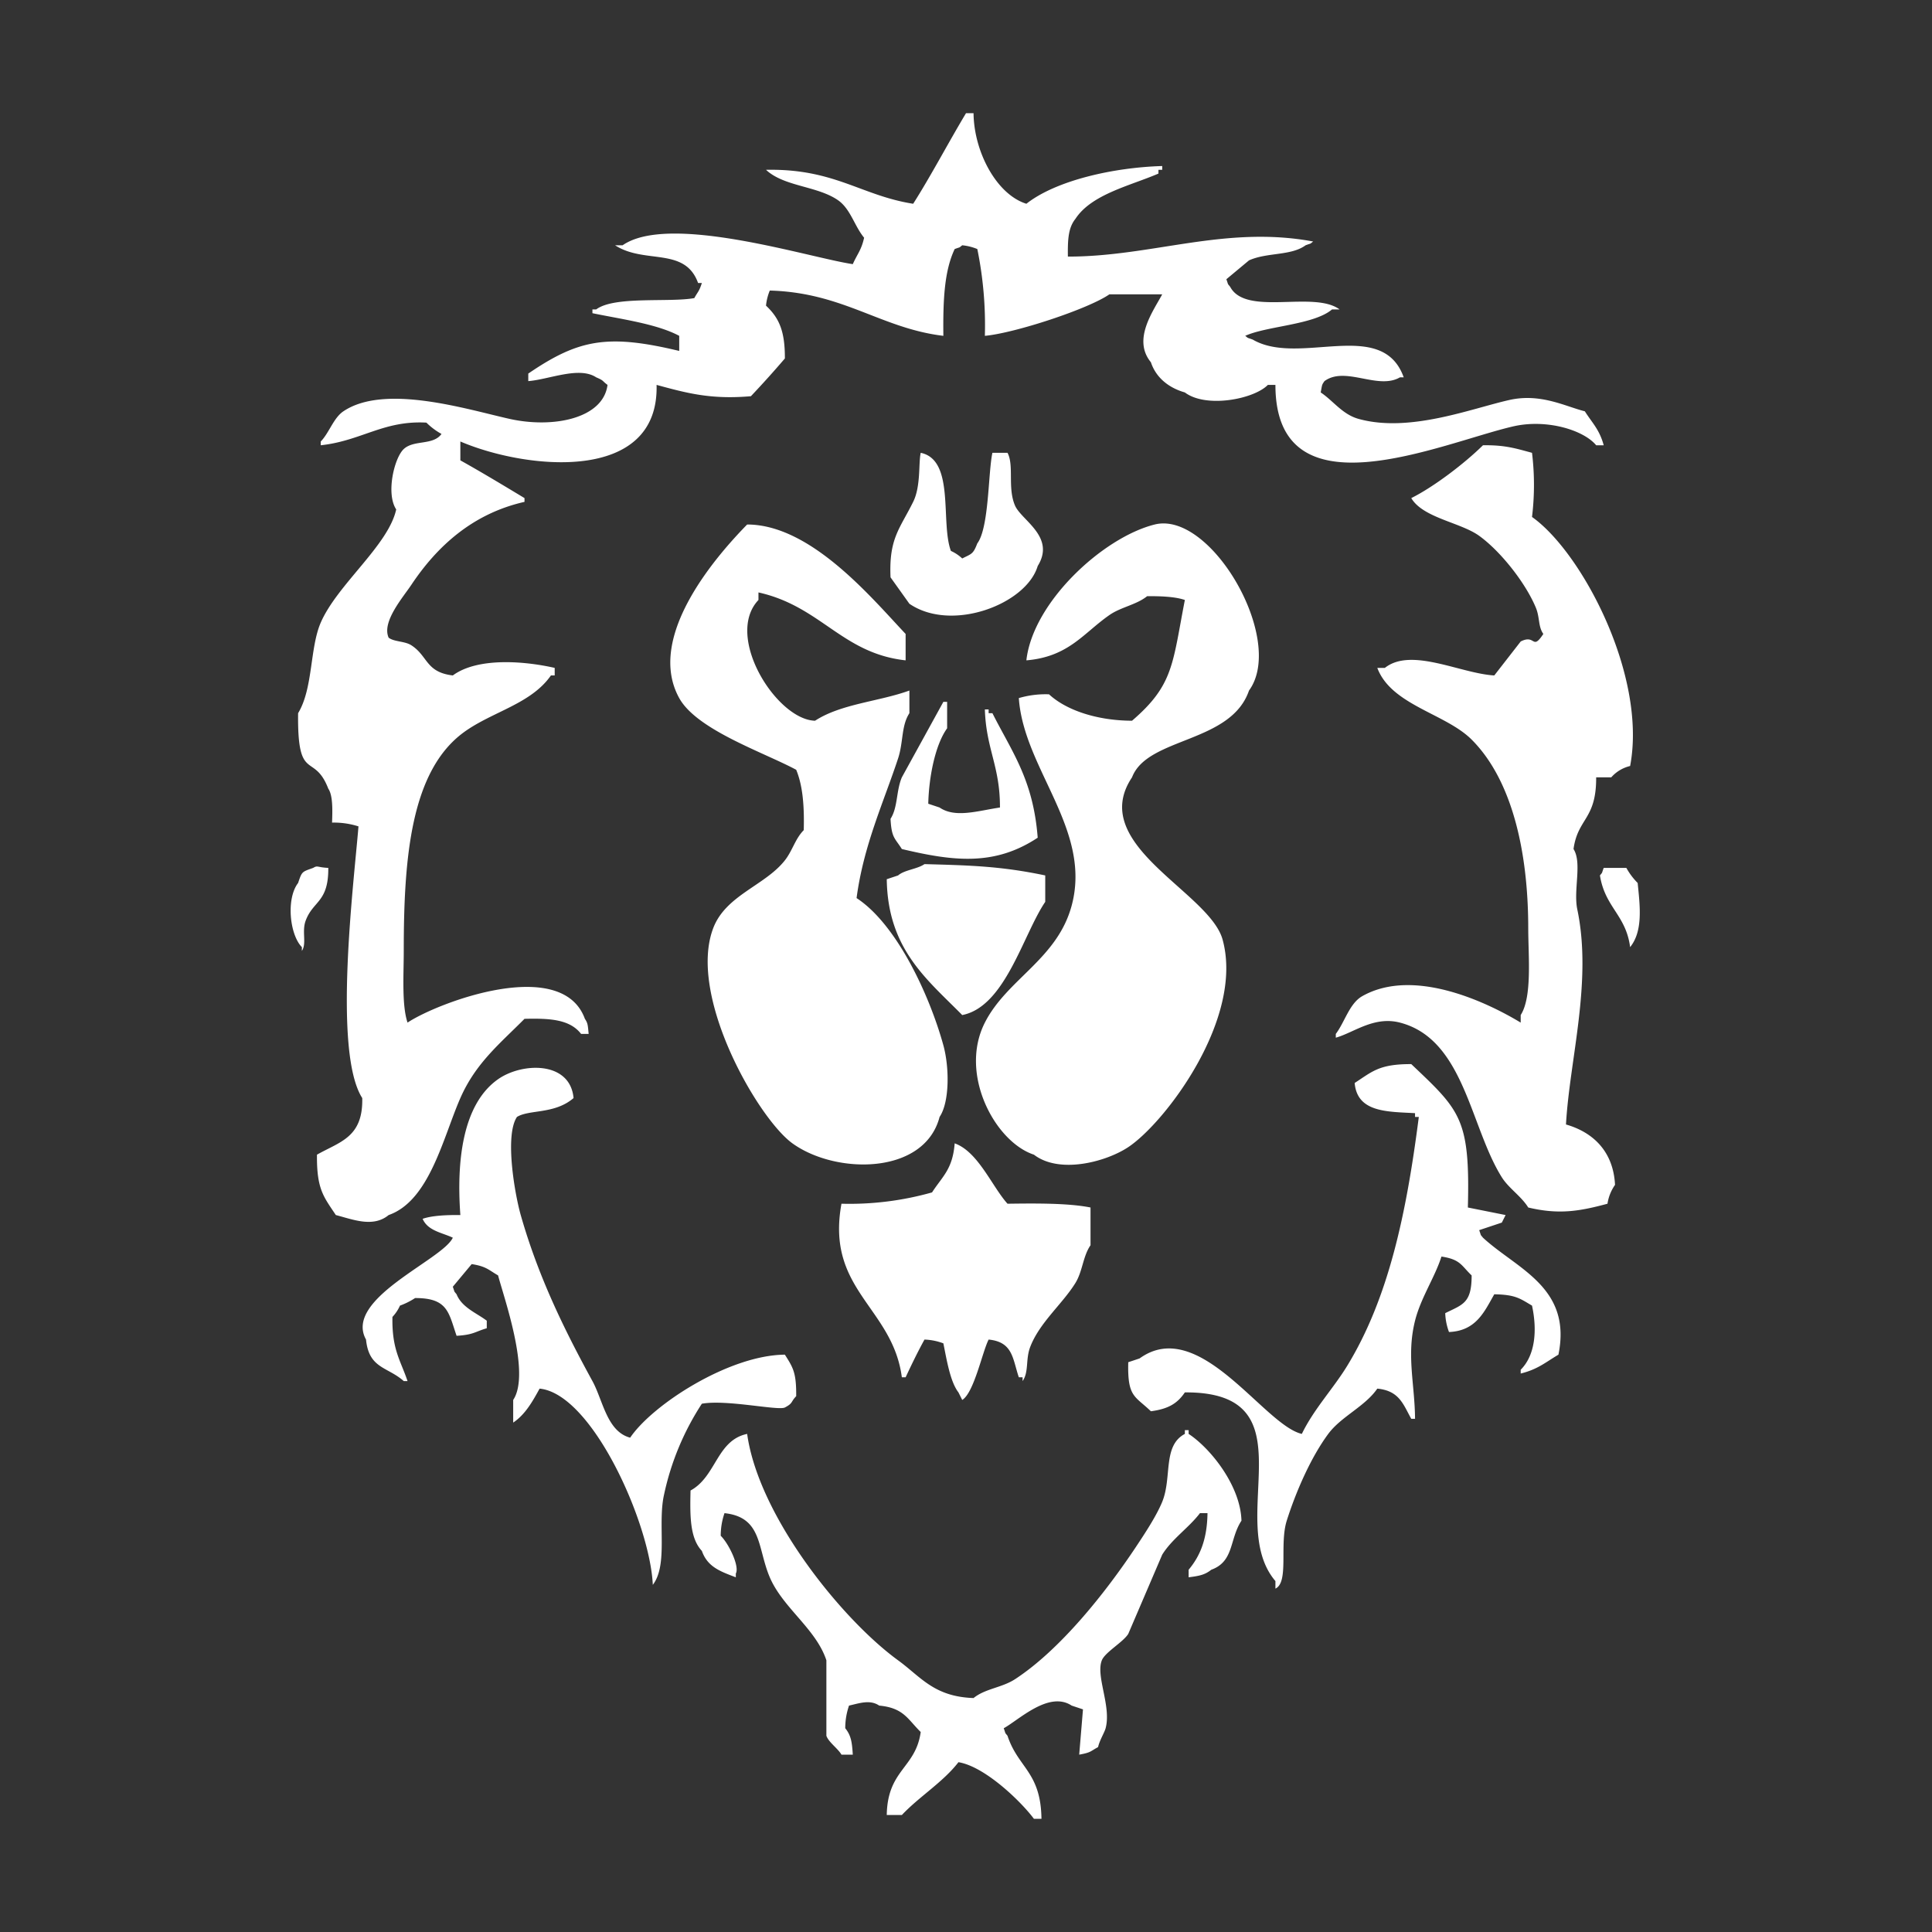 <svg xmlns="http://www.w3.org/2000/svg" width="128" height="128" viewBox="0 0 512 512">
  <rect x="0" y="0" width="512" height="512" fill="#333333" stroke="none"/>
  <defs>
    <style>
      .cls-1 {
        fill: #fff;
        fill-rule: evenodd;
      }
</style>
  </defs>
  <path id="Color_Fill_1" data-name="Color Fill 1" class="cls-1" d="M283,68c22.31,0.026,41.731-8.336,65-4-1.021.8-.274,0.355-2,1-3.88,2.843-10.193,1.837-15,4l-6,5c0.631,1.754.193,0.971,1,2,4.2,7.91,22.105.912,29,6h-2c-4.8,4.1-17.282,4.389-23,7,1.021,0.8.274,0.355,2,1,12.324,7.176,34.3-5.95,40,10h-1c-5.845,3.415-14.455-3.073-20,1-0.752,1.073-.6.946-1,3,3.3,2.188,5.728,5.805,10,7,13.5,3.777,29.921-2.737,40-5,8.284-1.86,14.808,1.7,20,3,1.943,3.078,3.871,4.811,5,9h-2c-3.323-4.035-13.144-7.043-22-5-18.958,4.374-63,24.4-63-11h-2c-3.726,3.811-16.413,6.231-22,2-4.224-1.2-7.633-3.872-9-8-4.937-5.989.555-13.456,3-18H294c-5.627,3.91-25.148,10.3-33,11a100.641,100.641,0,0,0-2-23,14.145,14.145,0,0,0-4-1c-1.021.8-.274,0.355-2,1-2.753,5.815-3.1,13.486-3,23-16.526-1.98-26.5-11.473-46-12a14.124,14.124,0,0,0-1,4c3.559,3.339,5.031,6.881,5,14-3.068,3.58-5.844,6.65-9,10-10.551.914-16.875-.785-25-3,0.686,26.278-34.689,22.412-52,15v5c5.639,3.142,11.576,6.731,17,10v1c-13.741,3.116-23.157,11.741-30,22-2.247,3.368-7.9,9.825-6,14,1.513,1.13,4.256.88,6,2,4.45,2.856,3.789,7.146,11,8,6.626-4.885,19.156-3.795,27-2v2h-1c-5.261,7.56-15.528,9.587-23,15-14.166,10.264-16,33.417-16,58,0,6.248-.555,14.331,1,19,8.076-5.356,40.9-17.749,47-1,0.8,1.18.773,1.681,1,4h-2c-2.942-3.789-8.026-4.181-15-4-6.566,6.626-12.916,11.7-17,21-4.564,10.392-8.155,27.2-19,31-4.11,3.376-9.367,1.208-14,0-3.272-4.911-5.094-6.872-5-16,6.119-3.465,12.234-4.568,12-15-7.846-12.29-2.2-57.189-1-72a21.507,21.507,0,0,0-7-1c0.117-3.28.236-7.184-1-9-3.808-9.835-8.219-1.267-8-20,3.995-6.565,3.08-17.274,6-24,4.388-10.107,17.907-20.453,20-30-2.772-4.178-.519-13.652,2-16,2.692-2.509,7.781-.895,10-4a18.068,18.068,0,0,1-4-3c-11.371-.629-17.263,4.849-28,6v-1c2.217-2.249,3.37-6.23,6-8,10.972-7.385,32.756-.515,44,2,11.518,2.576,24.856-.039,26-9-1.546-1.133-.843-1.085-3-2-4.524-2.986-12.488.57-18,1V99c13.3-9.061,20.943-10.567,40-6V89c-5.99-3.188-15.179-4.38-23-6V82h1c4.774-3.616,19.393-1.791,26-3,0.961-1.766,1.257-1.68,2-4h-1c-3.486-9.675-14.175-4.912-22-10h2c12.435-8.64,49.635,3.347,61,5,1.232-2.768,2.268-3.706,3-7-2.618-3.164-3.593-7.683-7-10-5.519-3.753-14.25-3.549-19-8,18.155-.362,25.161,6.821,39,9,4.593-7.2,9.4-16.333,14-24h2c0.1,10.221,6.087,21.528,14,24,7.873-6.2,23.1-9.627,36-10v1h-1v1c-7.409,3.2-17.747,5.463-22,12C283.091,60.376,282.944,63.487,283,68ZM423,206c0.065,11.226-4.858,10.754-6,19,2.322,3.657-.081,10.846,1,16,4.025,19.183-2.039,39.808-3,57,7.116,2.034,12.542,7.069,13,16a11.725,11.725,0,0,0-2,5c-7.5,2.024-12.9,2.92-21,1-1.853-2.992-5.177-5.1-7-8-8.409-13.382-9.959-36.581-27-41-6.9-1.789-12.251,2.68-17,4v-1c2.351-3.086,3.611-8.08,7-10,13.913-7.88,33.857,2.068,42,7v-2c3.091-4.84,2-15.712,2-23-0.009-20.829-4.475-39.481-15-50-6.929-6.925-21.292-9.126-25-19h2c7.01-5.559,20.052,1.491,29,2l7-9c3.993-2.039,2.975,2.566,6-2-1.4-1.966-.9-4.375-2-7-2.8-6.687-9.412-14.967-15-19-4.937-3.563-14.9-4.743-18-10,6.037-3,14.194-9.257,19-14,5.988-.1,8.976.93,13,2a70.166,70.166,0,0,1,0,17c13.213,9.337,30.539,42.116,26,66a9.6,9.6,0,0,0-5,3h-4ZM244,120c9.121,1.895,5.182,18.41,8,26a10.925,10.925,0,0,1,3,2c2.542-1.287,2.872-1.1,4-4,3.129-4.168,2.866-18.853,4-24h4c1.794,3.368-.05,9.283,2,14,1.7,3.906,10.814,8.248,6,16-3,10.14-22.815,17.667-34,10l-5-7c-0.454-10.324,2.429-12.791,6-20C244.068,128.825,243.38,122.766,244,120Zm-4,55c-16.868-1.847-22.443-14.323-39-18v2c-9.142,9.672,4.858,31.768,15,32,6.907-4.5,16.965-5.077,25-8v6c-2.19,3.382-1.571,7.667-3,12-3.84,11.644-9.145,23.018-11,37,10.585,6.9,19.292,25.575,23,39,1.612,5.837,1.672,15.035-1,19-4.027,15.42-27.471,15.326-39,7-9.115-6.583-27.805-39.008-21-57,3.324-8.79,13.726-11.292,19-18,2.03-2.582,2.735-5.724,5-8,0.176-6.542-.285-11.835-2-16-8.569-4.621-26.325-10.546-31-19-9.124-16.5,10.582-38.406,18-46,16.956,0,33.1,19.6,42,29v7Zm32,0c1.723-15.438,20.31-32.573,34-36,14.962-3.745,34.791,30.6,25,44-4.825,14.057-26.9,12.282-31,23-11.95,17.871,20.53,30.365,24,43,5.747,20.93-15.236,48.524-25,55-5.964,3.956-18.281,7.176-25,2-10.271-3.363-19.958-21.325-13-35,5.88-11.556,19.172-16.8,23-31,5.432-20.154-12.723-36.2-14-55a25.086,25.086,0,0,1,8-1c4.77,4.4,13.11,6.98,22,7,11.033-9.478,10.7-15.023,14-32-2.448-.85-6.184-1.039-10-1-2.878,2.3-6.93,2.864-10,5C287.079,167.816,283.221,174.045,272,175Zm-7,39c0.035-11-3.665-15.459-4-26h1v1h1c5.163,10.262,10.823,17.6,12,33-11.38,7.534-22.218,6.287-36,3-1.838-2.919-2.739-2.905-3-8,1.963-3.051,1.468-7.376,3-11l11-20h1v7c-3.217,4.476-4.845,13.076-5,20l3,1C253.194,216.882,259.29,214.826,265,214ZM87,230c0.077,9.183-4.034,8.664-6,14-1.065,2.89.332,6.027-1,8v-1c-3.25-3.33-4.208-12.847-1-17,1.037-3.081.966-2.918,4-4C84.216,229.255,83.992,229.863,87,230Zm158-1c11.845,0.328,20.175.507,32,3v7c-5.886,8.676-10.6,27.766-22,30-9.312-9.453-19.74-17.449-20-36l3-1C239.721,230.511,243.04,230.353,245,229Zm180,1h6a18.068,18.068,0,0,0,3,4c0.592,6.022,1.484,12.677-2,17-1.113-8.556-6.64-10.484-8-19C424.8,230.979,424.355,231.726,425,230Zm-36,90,10,2-1,2-6,2c0.631,1.754.193,0.971,1,2,8.976,8.3,23.64,13.128,20,31-3.365,1.983-5.458,3.893-10,5v-1c3.888-3.886,4.4-10.525,3-17-3.236-1.9-4.357-2.9-10-3-2.629,4.572-4.767,9.692-12,10a15.7,15.7,0,0,1-1-5c4.638-2.31,7.008-2.617,7-10-2.784-2.654-2.938-4.23-8-5-1.734,5.489-5.479,10.934-7,17-2.31,9.214-.059,16.813,0,26h-1c-2.143-3.842-3.163-7.44-9-8-3.3,4.779-9.575,7.371-13,12-4.566,6.172-8.526,15.183-11,23-2,6.322.648,16.29-3,18v-2c-13.7-16.077,10.043-50.233-24-50-2.037,3.017-4.487,4.395-9,5-4.281-4.123-6.235-3.71-6-13l3-1c15.8-11.426,32.9,17.677,43,20,3.179-6.583,8.332-12,12-18,11-17.988,15.72-40.414,19-66h-1v-1c-7.339-.409-15.328-0.164-16-8,4.71-3.052,6.5-5.026,15-5C386.936,294.28,389.626,296.393,389,320Zm-267,2c-1.057-14.4.614-29.417,10-36,6.381-4.475,19.1-4.856,20,5-5.029,4.334-11.724,2.976-15,5-3.305,4.919-.566,20.5,1,26,4.708,16.538,11.7,30.656,19,44,2.8,5.116,3.836,13.366,10,15,5.953-8.8,26.236-21.891,41-22,2.14,3.393,3.054,4.685,3,11-1.5,1.552-.777,1.838-3,3-1.82.9-15.448-2.177-22-1a71.212,71.212,0,0,0-10,24c-1.8,7.778,1.115,18.636-3,24-0.722-16.189-16.015-50.631-30-52-1.854,3.38-3.812,6.878-7,9v-6c4.726-7.067-2.564-27.419-4-33-2.556-1.479-3.147-2.4-7-3l-5,6c0.631,1.754.193,0.971,1,2,1.405,3.509,5.274,4.94,8,7v2c-3.2.937-3.5,1.739-8,2-2.116-6.141-2.3-10.038-11-10a19.54,19.54,0,0,1-4,2,10.925,10.925,0,0,1-2,3c-0.171,8.648,2.132,11.439,4,17h-1c-4.316-3.83-9.228-3.274-10-11-6.01-10.825,20.305-21.107,23-27-2.853-1.355-6.614-1.794-8-5C114.448,322.15,118.184,321.961,122,322Zm131-19c6.21,2.206,9.892,11.431,14,16,7.412-.1,16.1-0.183,22,1v10c-2.012,2.9-2.1,6.927-4,10-3.432,5.559-9.542,10.517-12,17-1.245,3.285-.3,6.541-2,9v-1h-1c-1.66-4.917-1.547-9.376-8-10-1.643,3.147-3.874,14.105-7,16l-1-2c-2.246-2.913-3.157-8.931-4-13a15.7,15.7,0,0,0-5-1c-1.68,3.019-3.437,6.638-5,10h-1c-2.452-18.612-20.2-23.1-16-46a80.45,80.45,0,0,0,24-3C249.758,311.732,252.462,309.886,253,303Zm33,162q0.5-6,1-12l-3-1c-6.049-4-14.051,3.856-18,6,0.631,1.754.193,0.971,1,2,2.809,8.553,8.82,9.531,9,22h-2c-3.638-4.848-13.12-13.893-20-15-4.071,5.286-10.426,9.131-15,14h-4c0.2-12.054,7.664-12.386,9-22-3.467-3.383-4.478-6.38-11-7-2.453-1.659-5.25-.616-8,0a18.324,18.324,0,0,0-1,6c1.521,1.895,1.789,3.59,2,7h-3c-0.984-1.68-3.4-3.275-4-5V440c-2.749-8.349-11.542-13.9-15-22-3.321-7.781-1.955-15.911-12-17a18.324,18.324,0,0,0-1,6c2.1,2.033,5.055,8.1,4,10v1c-4.086-1.555-7.5-2.725-9-7-3.17-3.377-3.166-9.2-3-16,6.821-3.691,6.924-13.315,15-15,3.042,21.773,25.015,49.085,40,60,6.045,4.4,9.509,9.64,20,10,3.105-2.519,7.522-2.729,11-5,12.039-7.86,24.014-23,32-35,2.378-3.572,5.464-8.246,7-12,2.655-6.488.047-14.851,6-18v-1h1v1c5.867,3.861,13.755,13.793,14,23-3.225,4.912-1.9,10.781-8,13-1.681,1.344-3.143,1.637-6,2v-2c3.143-3.759,4.895-8.224,5-15h-2c-2.893,3.823-7.389,6.787-10,11l-9,21c-1.378,2.21-6.132,4.838-7,7-1.677,4.175,2.566,12.155,1,18-0.324,1.21-1.571,3.118-2,5C288.909,464.121,289.168,464.434,286,465Z" />
</svg>
